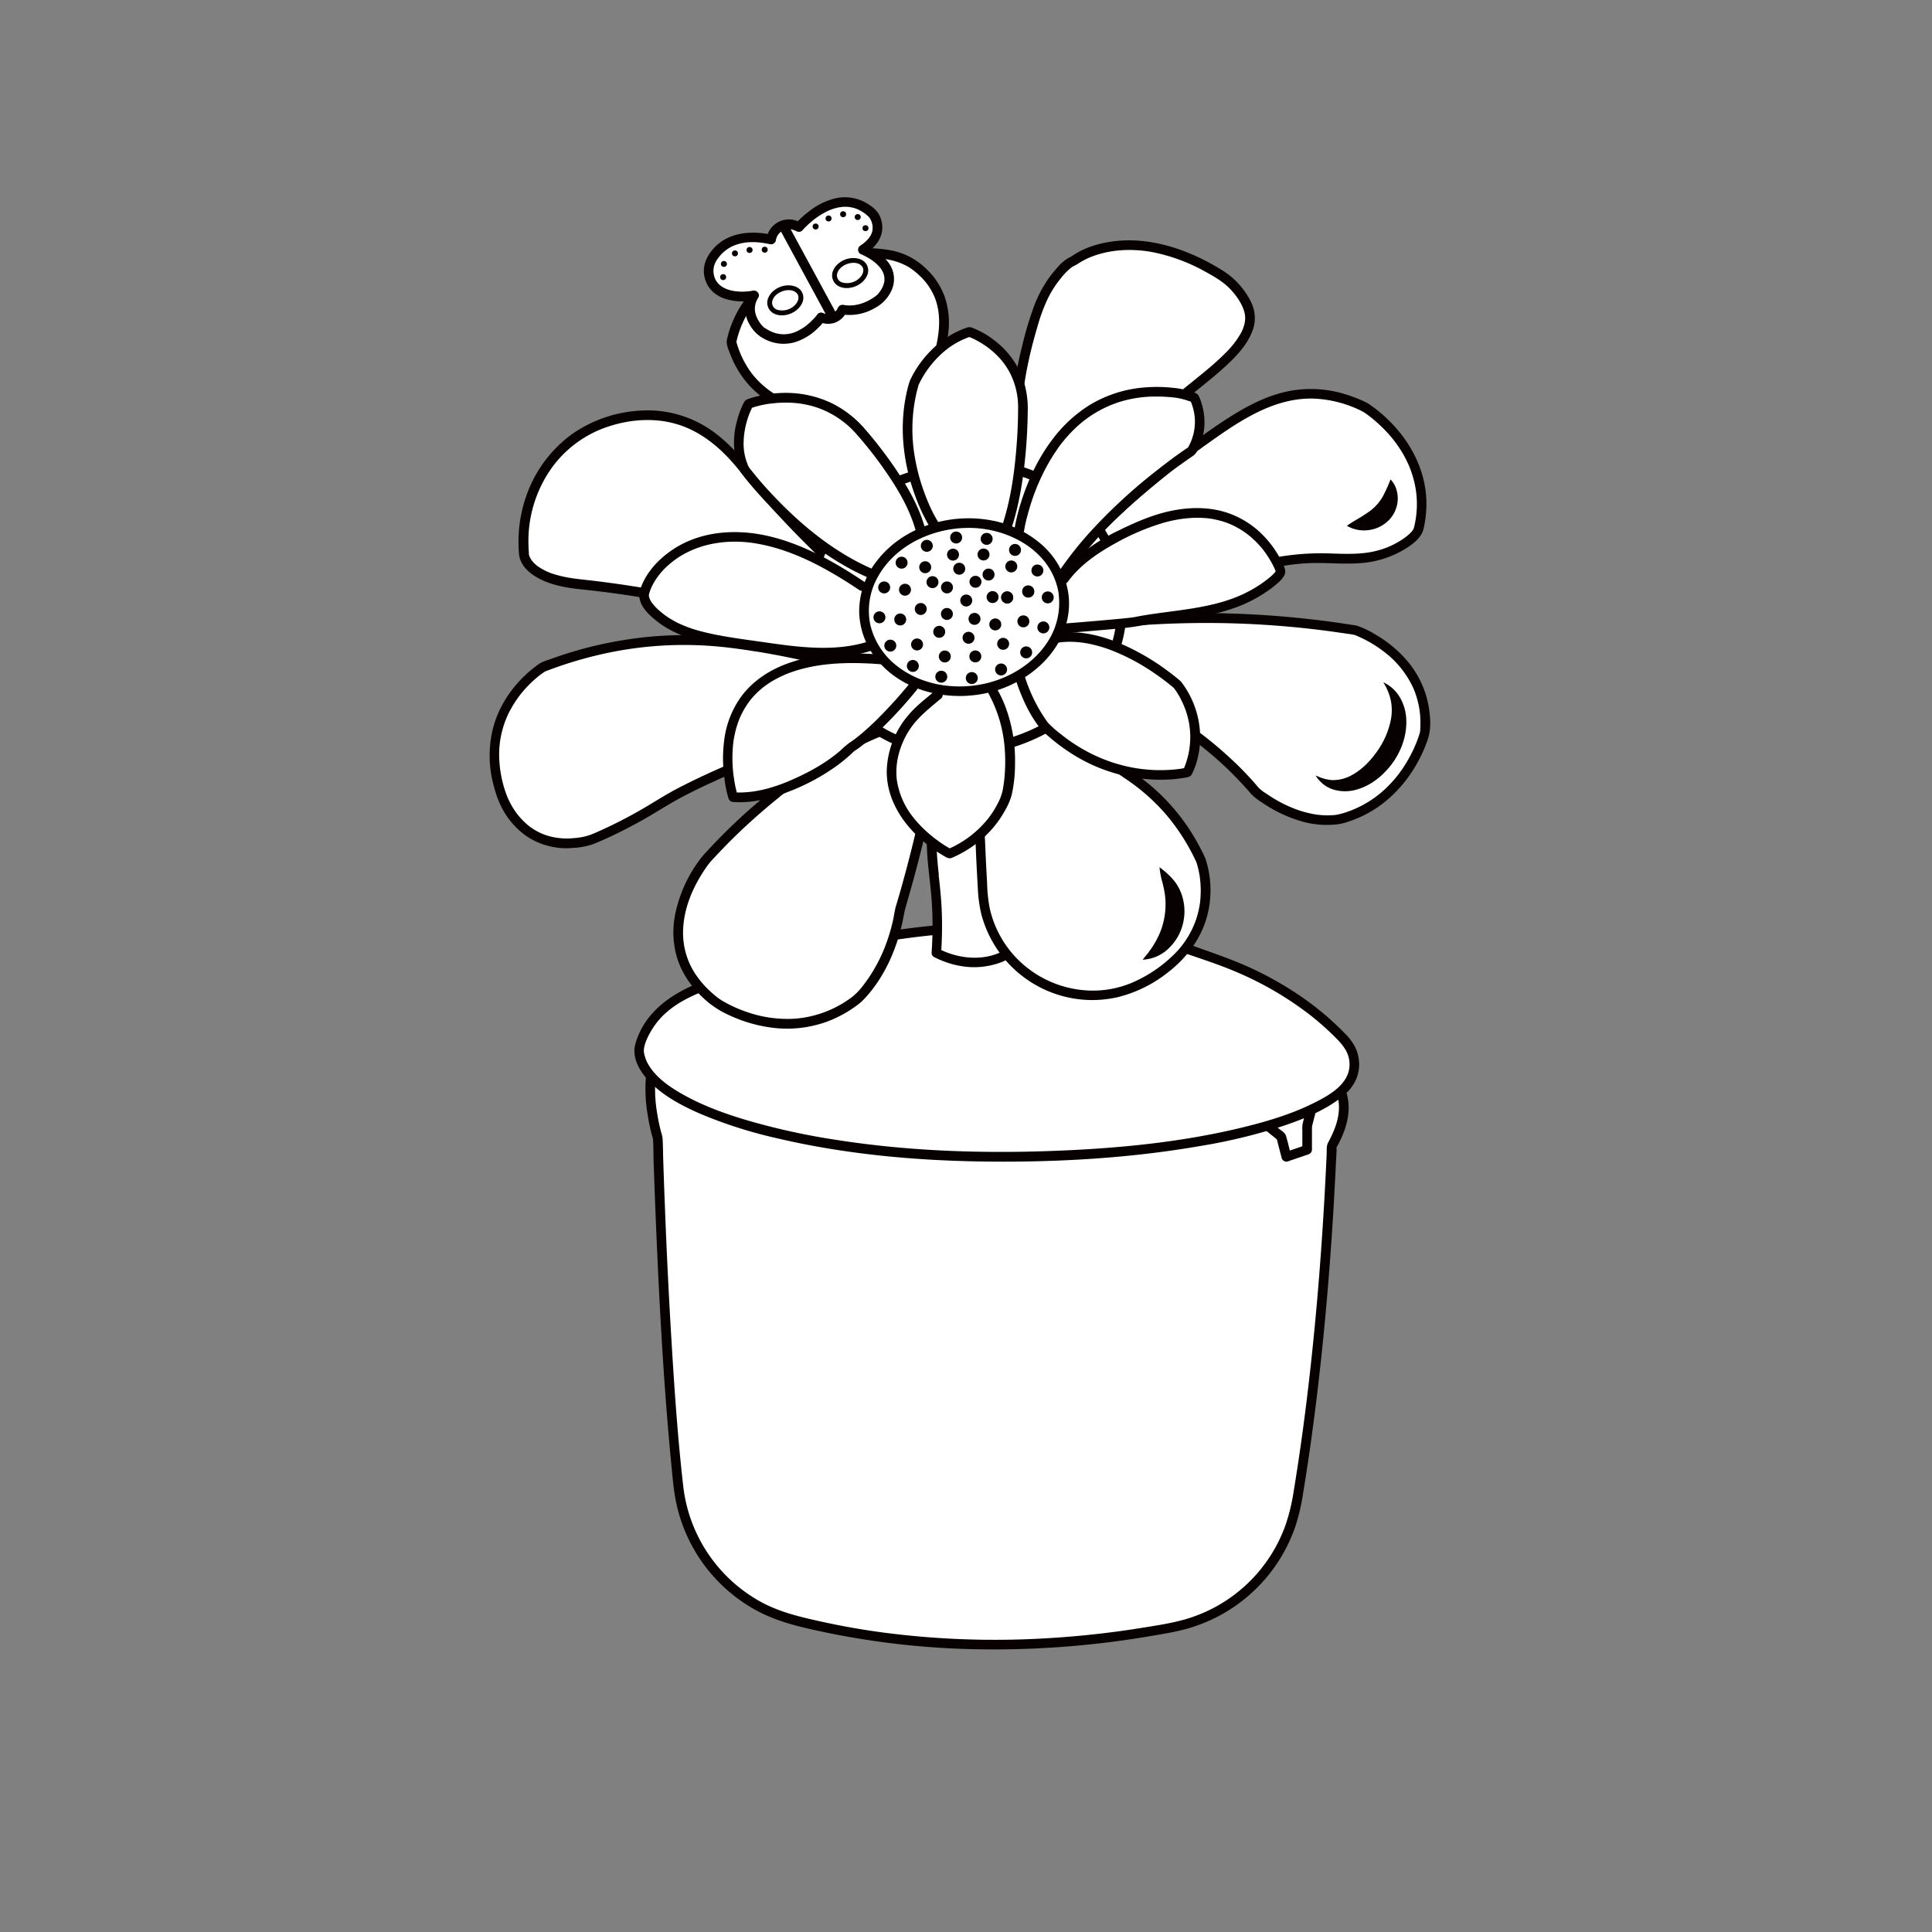 <svg xmlns="http://www.w3.org/2000/svg" viewBox="0 0 1000 1000">
  <rect x="0" y="0" width="1000" height="1000" fill="#808080" stroke="none"/>
  <g id="Layer_2" data-name="Layer 2">
    <g id="Layer_1-2" data-name="Layer 1">
      <path class="" fill="#fff" d="M464.69,248.85c2.64-1.17,5.36-2.21,8.13-3.12"/>
      <path class="" fill="#070101"
            d="M466,251l1.28-.55-.6.25c2.25-1,4.54-1.8,6.85-2.57a2.5,2.5,0,1,0-1.33-4.82q-4.44,1.47-8.73,3.37a2.48,2.48,0,0,0-.89,3.42,2.53,2.53,0,0,0,1.49,1.15A2.93,2.93,0,0,0,466,251Z"/>
      <path class="" fill="#fff" d="M423,289.83a72.27,72.27,0,0,1,3.36-6.85"/>
      <path class="" fill="#070101"
            d="M425.17,291.1a72.37,72.37,0,0,1,3.36-6.85,2.5,2.5,0,1,0-4.32-2.53,73.57,73.57,0,0,0-3.36,6.85,2.75,2.75,0,0,0-.25,1.93,2.52,2.52,0,0,0,3.07,1.75,2.43,2.43,0,0,0,1.5-1.15Z"/>
      <path class="" fill="#fff" d="M422.77,342.6c-.8-1.89-.52-2.81-1.14-4.77"/>
      <path class="" fill="#070101"
            d="M425.18,341.94a10.18,10.18,0,0,1-.64-2.36,15.29,15.29,0,0,0-.5-2.42,2.63,2.63,0,0,0-1.15-1.49,2.55,2.55,0,0,0-1.93-.25,2.52,2.52,0,0,0-1.49,1.15,2.49,2.49,0,0,0-.25,1.92,15.29,15.29,0,0,1,.5,2.42,10.18,10.18,0,0,0,.64,2.36,1.94,1.94,0,0,0,.45.85,1.8,1.8,0,0,0,.7.64,2.56,2.56,0,0,0,1.93.26,2.6,2.6,0,0,0,1.49-1.15,2.39,2.39,0,0,0,.25-1.93Z"/>
      <path class="" fill="#fff" d="M465.8,382.54a59.86,59.86,0,0,1-11.7-5.65"/>
      <path class="" fill="#070101"
            d="M466.47,380.13c-1.07-.4-2.14-.82-3.2-1.26-.07,0-.45-.18-.12,0s-.16-.07-.18-.09l-.63-.27-1.38-.64c-1.92-.93-3.77-2-5.59-3.1a2.5,2.5,0,0,0-2.53,4.32,73.92,73.92,0,0,0,12.3,5.9,2.5,2.5,0,0,0,3.07-1.74,2.57,2.57,0,0,0-1.74-3.08Z"/>
      <path class="" fill="#fff" d="M580.25,323.21a69.61,69.61,0,0,1-3,11.74"/>
      <path class="" fill="#070101"
            d="M577.84,322.55a70.71,70.71,0,0,1-3,11.73,2.52,2.52,0,0,0,1.75,3.08,2.55,2.55,0,0,0,3.07-1.75,69.6,69.6,0,0,0,3-11.74,2.56,2.56,0,0,0-1.75-3.07,2.52,2.52,0,0,0-3.07,1.75Z"/>
      <path class="" fill="#fff" d="M569.14,274.6a68,68,0,0,1,4.07,6.68"/>
      <path class="" fill="#070101"
            d="M567,275.86a70,70,0,0,1,4.07,6.68,2.53,2.53,0,0,0,3.42.9,2.56,2.56,0,0,0,.9-3.42,68.79,68.79,0,0,0-4.07-6.68,2.69,2.69,0,0,0-1.5-1.15,2.52,2.52,0,0,0-1.92.25,2.48,2.48,0,0,0-1.15,1.49,2.46,2.46,0,0,0,.25,1.93Z"/>
      <path class="" fill="#fff" d="M527.63,245c3,.93,5,1,7.9,2.27"/>
      <path class="" fill="#070101"
            d="M527,247.41c2.58.78,5.26,1.16,7.75,2.21l-.59-.25.13.06a2.81,2.81,0,0,0,1.93.25,2.52,2.52,0,0,0,1.75-3.08,2.44,2.44,0,0,0-1.15-1.49,27.79,27.79,0,0,0-4.43-1.49c-1.36-.33-2.72-.63-4.06-1a2.53,2.53,0,0,0-3.08,1.74,2.57,2.57,0,0,0,1.75,3.08Z"/>
      <path class="cls-3 fillable" fill="#fff"
            d="M336.74,558.47a85.64,85.64,0,0,0,.34,13.26A93,93,0,0,0,340.45,589s2.94,111.16,10.74,180.69a80.31,80.31,0,0,0,59.5,68.79c42.5,11,110.51,20.38,196.49,3.71a80.54,80.54,0,0,0,64.14-65.57c6.63-39.11,14.49-100.2,18-183.59,2.92-5,8.21-15.47,5.38-26.22C676.17,496.16,339.14,535.09,336.74,558.47Z"/>
      <path class="" fill="#070101"
            d="M334.24,558.47a79.52,79.52,0,0,0,1.11,19.24,94.43,94.43,0,0,0,2.2,10.28c0,.12.51,1.72.4,1v.05c0,.11,0,.22,0,.33.35,3.84.23,7.79.35,11.64q1,29.34,2.39,58.66c1.28,26.18,2.81,52.35,5,78.47q.78,9.54,1.71,19.09c.6,6.06,1.07,12.18,2.13,18.17a82.93,82.93,0,0,0,44.3,59.37c10.13,5.06,21.19,7.54,32.19,9.89a421.16,421.16,0,0,0,73.46,8.84,480.32,480.32,0,0,0,95.87-6.64c7.67-1.3,15.44-2.51,22.84-5a83,83,0,0,0,52.47-52.3,106.33,106.33,0,0,0,3.86-16.9q2.47-15,4.51-30c3.6-26.34,6.38-52.78,8.53-79.27q2-24.52,3.29-49.12.36-6.72.68-13.46c.1-2.1.31-4.24.28-6.35,0-.61.07-1-.1-.46a5.27,5.27,0,0,1,.45-.8c.38-.67.74-1.34,1.08-2,3.24-6.39,5.46-13.67,4.65-20.9-1.14-10.32-8-18.14-16.38-23.68-9.74-6.42-21.22-10.19-32.46-13a298,298,0,0,0-44.93-7.21c-17.4-1.64-34.88-2.28-52.35-2.37-18.48-.08-37,.48-55.41,1.55q-26.93,1.55-53.72,4.53c-15.94,1.79-31.85,3.93-47.65,6.67a364.43,364.43,0,0,0-36.12,7.78,122.58,122.58,0,0,0-12.38,4.05,37.35,37.35,0,0,0-8.32,4.2c-2,1.44-3.63,3.15-3.91,5.68a2.52,2.52,0,0,0,2.5,2.5,2.55,2.55,0,0,0,2.5-2.5c-.06.5-.12.66,0,.18.17-.65-.26.33,0,.05a1.86,1.86,0,0,0,.27-.45c.23-.59-.39.34,0,0s.65-.65,1-1c.58-.54-.32.19.14-.12.25-.16.49-.35.74-.51a28.15,28.15,0,0,1,3.57-2c.33-.16.67-.32,1-.47l.59-.26c.6-.27,0,0,.14-.07.84-.34,1.68-.67,2.53-1,9.44-3.54,19.37-5.82,29.22-7.89,13.93-2.93,28-5.19,42.11-7.14,16.58-2.28,33.54-4.09,50.33-5.48q27-2.25,54.14-3c17.91-.49,35.84-.47,53.75.33a427.81,427.81,0,0,1,47.9,4.51c13,2.07,26.08,4.87,38.37,9.7,1.59.62,2.15.86,3.5,1.45s2.44,1.12,3.64,1.72a68.06,68.06,0,0,1,6.54,3.73c1,.65,1.94,1.32,2.88,2,.57.43-.18-.15.28.21l.63.5c.45.37.89.75,1.33,1.13a36.78,36.78,0,0,1,4.34,4.57c.17.21-.26-.37.14.19.13.19.28.38.41.58.3.42.59.86.87,1.3a26.36,26.36,0,0,1,1.4,2.56c.09.18.17.36.25.55.3.64-.15-.42.11.24.18.47.36.94.52,1.42a22.49,22.49,0,0,1,1.15,7.05c0,6.6-2.54,12.54-5.58,18.24-1,1.79-.7,4-.79,6q-.15,3.33-.31,6.66-.32,6.51-.67,13c-1.65,30-4,60-7.28,89.89-2.38,21.74-5.25,43.43-8.81,65a102.69,102.69,0,0,1-4,16.86A78.11,78.11,0,0,1,614,838c-7.61,2.23-15.57,3.38-23.38,4.64A483.88,483.88,0,0,1,541.05,848a445.11,445.11,0,0,1-82.89-2.87q-16.41-2.14-32.6-5.69c-10.81-2.36-21.62-4.85-31.44-10.14a78.54,78.54,0,0,1-40.43-59.63c-2.89-25.11-4.6-50.37-6.12-75.6q-2.13-35.26-3.45-70.58-.47-11.85-.85-23.69c-.11-3.53-.09-7.09-.32-10.61a15.75,15.75,0,0,0-.7-3,94.72,94.72,0,0,1-2.08-9.82,74.21,74.21,0,0,1-.93-17.92C339.53,555.27,334.53,555.29,334.24,558.47Z"/>
      <polyline class="cls-3 fillable" fill="#fff"
                points="656.13 582.68 663.13 588.34 665.83 598.76 676.58 595.07 676.58 582.68 678.73 574.34"/>
      <path class="" fill="#070101"
            d="M654.36,584.45l7,5.66-.65-1.1,2.69,10.41a2.53,2.53,0,0,0,3.08,1.75l10.76-3.69a2.58,2.58,0,0,0,1.83-2.41V583.84a3.63,3.63,0,0,0,0-1.14c.08.17-.21.95,0,.4.09-.27.14-.56.21-.84l.68-2.61,1.19-4.65c.81-3.11-4-4.44-4.82-1.32-.71,2.76-1.56,5.51-2.14,8.31a16,16,0,0,0-.1,3.25v9.83l1.84-2.41-10.76,3.69,3.08,1.74c-.89-3.41-1.62-6.9-2.66-10.27-.48-1.57-2.32-2.57-3.53-3.55l-4.15-3.35a2.57,2.57,0,0,0-3.54,0,2.52,2.52,0,0,0,0,3.53Z"/>
      <path class="cls-3 fillable" fill="#fff"
            d="M362.63,511c-10.54,4.18-22.28,10.65-28.55,22.77a38.92,38.92,0,0,0-3.34,9.16c0,30.81,86.27,55.8,186.51,55.8,81.45,0,153.67-13.2,177.89-34.67a17.86,17.86,0,0,0,1.13-25.34c-11.2-12.31-34.25-32-73.14-44.54-1.57-.57-4.76-1.72-8.79-3.07C614.34,491.14,505,454.68,362.63,511Z"/>
      <path class="" fill="#070101"
            d="M362,508.62c-14.88,5.93-28.52,15.51-33.12,31.66-2.15,7.53,2.8,15.2,8,20.29,7.21,7.12,16.55,12,25.76,16A235.64,235.64,0,0,0,402,589.12c35.15,8.29,71.56,11.63,107.62,12.09,37.42.47,75.2-1.69,112.11-8.12a286,286,0,0,0,42.42-10.31c10.22-3.44,20.64-7.63,29.33-14.15,5.39-4,9.29-9,9.94-15.94a20.67,20.67,0,0,0-2-10.7,27.59,27.59,0,0,0-5.38-7.14,149,149,0,0,0-27.17-22.07,178,178,0,0,0-20.75-11.43c-8.12-3.8-16.48-6.75-24.92-9.76-4-1.44-8-2.89-12.16-4a279.81,279.81,0,0,0-40.92-7.74,394.38,394.38,0,0,0-76.66-1.66A441.85,441.85,0,0,0,390,498.54q-14.19,4.59-28,10.08c-3,1.17-1.67,6,1.33,4.82A448.14,448.14,0,0,1,469,485.67,408.59,408.59,0,0,1,551.69,483a319.66,319.66,0,0,1,50.2,7.35c3.56.83,7.11,1.74,10.61,2.8,1.25.38,2.49.81,3.73,1.24,7.83,2.68,15.69,5.29,23.31,8.53a172.79,172.79,0,0,1,37.88,21.92,140.46,140.46,0,0,1,12.17,10.57c3.93,3.84,8,7.74,8.79,13.48,1.56,11.72-10.3,18.08-19.2,22.44-11,5.38-22.8,8.94-34.62,11.87-33.11,8.22-67.51,11.39-101.54,12.58-37.13,1.3-74.47-.1-111.2-5.94a352.65,352.65,0,0,1-45-9.94c-11.44-3.4-22.83-7.5-33.27-13.36-6.93-3.9-14.19-8.91-18-15.64a14,14,0,0,1-1.7-4,8.94,8.94,0,0,1-.58-3.7c.41-3.67,2.52-7.63,4.42-10.71a38.4,38.4,0,0,1,7.5-8.68c5.28-4.6,11.67-7.85,18.14-10.43C366.25,512.27,365,507.43,362,508.62Z"/>
      <path class="cls-3 fillable" fill="#fff"
            d="M527.85,197.82s1.33-11.35,7-30.39c3.49-11.68,7-18.67,12.86-25.64,2.73-3.25,5.69-6.11,8.19-6.94,0,0,28.85-22.56,76.93,8.13a36.15,36.15,0,0,1,13.37,16.9c5.38,15.26-17.11,31-32.12,43.38-62.41,51.59-76.25,88.16-88.21,82.17C518,281.5,521.31,253.61,527.85,197.82Z"/>
      <path class="" fill="#070101"
            d="M530.35,197.82l0-.21c.06-.46-.1.7,0,.35,0-.17,0-.33.07-.5.13-.88.27-1.75.42-2.62.58-3.38,1.27-6.73,2-10.07,1.19-5.21,2.57-10.37,4.08-15.49a93.25,93.25,0,0,1,5.26-14.4,53.62,53.62,0,0,1,6.87-10.79,31.66,31.66,0,0,1,5.65-5.74c1-.72,2.06-1,3-1.73-.5.4-.66.48-.42.32a46.05,46.05,0,0,1,5.51-3.14l1.24-.55c-.54.24-.1,0,.18-.07l.82-.32c1-.4,2.07-.76,3.12-1.09A54.09,54.09,0,0,1,576,130l.71-.11.95-.12c.85-.09,1.7-.17,2.56-.23,1.7-.12,3.41-.17,5.12-.15a65.07,65.07,0,0,1,11,1.08,93.2,93.2,0,0,1,27.8,10.3c5,2.73,9.77,5.55,13.54,9.84,3,3.43,6,7.86,6.73,12.47a13.4,13.4,0,0,1-.26,4.51,18.9,18.9,0,0,1-2,5.09,46.87,46.87,0,0,1-8.06,10.23C627.05,190,618.92,196,611.2,202.45a473.54,473.54,0,0,0-45.93,43.65c-8.72,9.49-16.8,19.55-25.54,29-1.39,1.5-2.8,3-4.3,4.37-.61.57-1.23,1.12-1.87,1.64l-.48.38c.37-.3.32-.24,0,0s-.6.43-.91.63a17.6,17.6,0,0,1-1.69,1c-.7.35.49-.15-.23.1-.27.09-.54.18-.82.25s-1,.16-.46.11-.32,0-.52,0l-.31,0c-.67,0,.27-.06.21,0s-.67-.14-.75-.16c-.43-.13-.74-.42-.15,0-.21-.15-.5-.27-.73-.4-.42-.22,0-.24.15.14,0-.08-.24-.2-.3-.27a5.67,5.67,0,0,0-.58-.62c.48.34.31.44.11.11-.08-.12-.16-.24-.23-.36-.17-.28-.31-.58-.46-.87-.31-.62.08.26,0,0s-.12-.31-.18-.47c-.14-.39-.26-.79-.37-1.2a23.86,23.86,0,0,1-.54-2.54c0-.25-.07-.49-.11-.74.09.54,0,.21,0-.12-.07-.58-.12-1.16-.17-1.74-.21-2.54-.25-5.09-.22-7.63.08-7.21.66-14.41,1.32-21.59.91-9.88,2-19.73,3.16-29.59q1-8.85,2.06-17.71a2.51,2.51,0,0,0-2.5-2.5,2.56,2.56,0,0,0-2.5,2.5c-2.12,18.1-4.42,36.21-5.82,54.38-.44,5.75-.8,11.53-.72,17.31a44,44,0,0,0,1.33,11.66c.74,2.54,2.09,5.22,4.57,6.46a8.65,8.65,0,0,0,7,.35,22.64,22.64,0,0,0,7.17-4.86,111.69,111.69,0,0,0,8-8.53c8.14-9.28,16.07-18.73,24.49-27.76a473.57,473.57,0,0,1,41.06-39c6.94-5.84,14.2-11.3,20.92-17.39,5.93-5.37,12-11.48,14.87-19.1a18.46,18.46,0,0,0,.9-10.37c-.93-4.4-3.55-8.52-6.27-12A39.71,39.71,0,0,0,632,139.52a118.79,118.79,0,0,0-13.74-7.3c-13.53-6-28.36-9.32-43.16-7.14-6.83,1-13.91,3.19-19.69,7.07-.44.29-.86.6-1.28.93l1.11-.64a19.69,19.69,0,0,0-7.45,5.49,62.61,62.61,0,0,0-5.34,6.6,63.58,63.58,0,0,0-7.32,14.19,175.13,175.13,0,0,0-5.71,18.91c-1.17,4.59-2.23,9.22-3.1,13.88-.38,2.09-.75,4.19-1,6.31a2.52,2.52,0,0,0,2.5,2.5A2.55,2.55,0,0,0,530.35,197.82Z"/>
      <path class="cls-3 fillable" fill="#fff"
            d="M620.09,230.09c19.09-13.54,36.09-25.6,56.65-26.27,6.22-.2,16.82.52,29.93,7.07,0,0,36.92,22.45,27.67,62.64-1.18,5.11-11.22,10.48-15.38,12.09-19.13,7.41-30.88.14-58,5.26-8.85,1.67-13.54,3.73-20,5.85-27.11,8.93-84.2,20.87-90.65,7.89-7-14.12,46.49-56.49,60.44-67.53C612.65,235.59,615.84,233.11,620.09,230.09Z"/>
      <path class="" fill="#070101"
            d="M621.35,232.25c17.31-12.28,36.14-26.47,58.43-25.94a60.91,60.91,0,0,1,25.67,6.77,21.93,21.93,0,0,1,1.91,1.28c.63.45,1.24.91,1.86,1.38-.68-.52,0,0,.14.11l.51.41c.43.35.86.69,1.28,1.05,9.68,8.16,17.25,18.46,20.51,30.71a49.48,49.48,0,0,1,.21,25.06,5.88,5.88,0,0,1-1,1.85,20.28,20.28,0,0,1-1.86,1.88,32.39,32.39,0,0,1-5.15,3.61,40.33,40.33,0,0,1-10.63,4.48c-7.78,2.14-15.74,1.84-23.86,1.6A130.77,130.77,0,0,0,658,288.94c-8.61,1.84-16.78,5.25-25.22,7.71-7.88,2.3-15.85,4.28-23.88,6-8.34,1.78-16.82,3.31-25.19,4.26-7.07.8-14.33,1.36-21.43.6-.16,0-1.23-.15-.62-.07l-.94-.14c-.68-.11-1.37-.24-2-.4s-1.07-.27-1.6-.43l-.82-.27c-.18-.07-1.19-.5-.48-.18-.42-.19-.83-.39-1.23-.62-.21-.12-.41-.25-.61-.38s-.15-.12-.23-.16c-.4-.23.42.41,0,0s-.58-.6-.88-.88.28.42.12.16c-.05-.09-.12-.17-.17-.26s-.2-.36-.31-.54c-.32-.5.12.54,0,0,0-.18-.12-.37-.16-.55s-.07-.4-.12-.59c.15.56,0,.35,0-.06s0-.86,0-1.29c0-.64-.12.47,0-.08.06-.25.1-.51.16-.76a13.73,13.73,0,0,1,.4-1.39c.07-.22.15-.45.24-.67l.18-.46c.18-.47-.22.47,0,0a36.08,36.08,0,0,1,1.69-3.27c3.2-5.46,7-9.73,11.39-14.46,5.18-5.56,10.71-10.79,16.35-15.88,9.36-8.45,19.11-16.45,29-24.28,3.17-2.51,6.38-4.94,9.68-7.29a2.56,2.56,0,0,0,.9-3.42,2.52,2.52,0,0,0-3.42-.9c-11.12,7.91-21.71,16.73-32.05,25.63-11.44,9.85-23,20.14-32.15,32.19-3.07,4-6.4,8.75-7.22,13.87a9.88,9.88,0,0,0,.88,6.48,10.41,10.41,0,0,0,5,4.24c5.61,2.52,12.22,2.62,18.26,2.47a180,180,0,0,0,25.05-2.72A302.74,302.74,0,0,0,646,297.65a108.68,108.68,0,0,1,32.12-6.19c8.69-.3,17.42.71,26.09,0a51,51,0,0,0,24.39-8.15c3.61-2.42,7.34-5.43,8.3-9.87A58.83,58.83,0,0,0,738.29,259c-.52-15.29-7.67-29.34-18.22-40.18A74.31,74.31,0,0,0,709.8,210c-.6-.43-1.21-.88-1.85-1.25a54,54,0,0,0-7.09-3.13,67.51,67.51,0,0,0-8.22-2.58A59.7,59.7,0,0,0,665,202.9c-11.2,2.63-21.44,8.32-31,14.57-5.13,3.36-10.13,6.91-15.13,10.46a2.57,2.57,0,0,0-.9,3.42A2.53,2.53,0,0,0,621.35,232.25Z"/>
      <path class="cls-3 fillable" fill="#fff"
            d="M619.26,381.13a210.85,210.85,0,0,1,20.37,17.55c4.59,4.59,8.13,8.6,10.44,11.35,24.9,19.25,44,13.76,44,13.76,34.57-9.25,43.37-44.6,43.37-44.6,3.41-39.49-35.77-52.94-35.77-52.94a481,481,0,0,0-101.83-5.87c-37.15,1.81-78.44,8.16-78.66,16C520.86,347,594.57,362.79,619.26,381.13Z"/>
      <path class="" fill="#070101"
            d="M618,383.29a182.41,182.41,0,0,1,22.87,20.24q3.23,3.38,6.28,6.91c2.16,2.51,5.07,4.34,7.85,6.12a70.09,70.09,0,0,0,16.72,7.95A47.09,47.09,0,0,0,693,426.56a34.88,34.88,0,0,0,6.17-1.72,59.21,59.21,0,0,0,14.14-7.18c12.08-8.41,21-21.12,25.72-35,1.9-5.59,1.34-11.81.34-17.54A49.48,49.48,0,0,0,728,341.65a62.65,62.65,0,0,0-15.72-13,47.64,47.64,0,0,0-9.8-4.74,20.11,20.11,0,0,0-3-.52c-2.4-.38-4.79-.75-7.19-1.09q-8-1.16-16-2-18.79-2.08-37.7-2.69a459.76,459.76,0,0,0-84.61,4.8c-9.58,1.47-19.66,3-28.59,7-2.51,1.11-5.44,2.71-6.44,5.45-.76,2.1.08,4.13,1.48,5.73a20.15,20.15,0,0,0,5.32,4,82.88,82.88,0,0,0,8.34,4c7.81,3.31,15.82,6.13,23.82,9,9.13,3.23,18.29,6.41,27.34,9.86a205,205,0,0,1,23.89,10.49,71,71,0,0,1,8.84,5.47,2.52,2.52,0,0,0,3.42-.9,2.56,2.56,0,0,0-.89-3.42c-6.15-4.54-13.21-7.85-20.19-10.88-8.58-3.73-17.36-7-26.16-10.16-8.56-3.07-17.15-6-25.68-9.13-3.65-1.34-7.29-2.71-10.89-4.2l-.87-.36-1-.43-2.32-1c-1.32-.61-2.63-1.24-3.92-1.93-1.07-.57-2.13-1.17-3.15-1.85l-.68-.47c-.15-.11-.77-.63-.11-.07-.36-.31-.73-.59-1.06-.92-.15-.14-.29-.3-.43-.45-.34-.35-.1-.41,0,.06a2.45,2.45,0,0,0-.3-.44c-.32-.48.07-.36,0,.09,0-.26-.22-1.22-.11-.18,0-.22,0-.93,0,.08,0-.47.4-.53,0-.05a2.3,2.3,0,0,0,.33-.54c-.31.66-.17.19.07,0l.58-.53c.39-.35-.49.33,0,0l.38-.26a16.16,16.16,0,0,1,1.71-1c.32-.17.64-.32,1-.47l.56-.25c.43-.19-.29.11.3-.12a85.05,85.05,0,0,1,12.31-3.6,291.09,291.09,0,0,1,35.62-5.29q21.1-2,42.33-2.26A478.9,478.9,0,0,1,691,327.11q3.45.5,6.9,1a23.88,23.88,0,0,1,3.26.56,11,11,0,0,1,1.08.42l.39.16c.49.19-.68-.3,0,0l1.08.48a63.59,63.59,0,0,1,6,3.11c1.22.72,2.42,1.48,3.59,2.28.61.41,1.22.84,1.81,1.27l.83.62c.06,0,.62.47.17.12l.67.53a49.33,49.33,0,0,1,13.89,16.74,36.52,36.52,0,0,1,2.27,5.5,45.87,45.87,0,0,1,1.64,6.53,46.81,46.81,0,0,1,.63,6.9q0,1.86-.06,3.72l-.06,1.05c0,.11-.17,1.23,0,.39,0,0,0,0,0,.06a27.59,27.59,0,0,1-.92,3c-.33,1-.69,1.93-1.07,2.89l-.36.87a3,3,0,0,1-.14.33c-.29.66-.58,1.31-.88,2a75,75,0,0,1-4.75,8.66,60.42,60.42,0,0,1-7.12,9.18,55.39,55.39,0,0,1-23.29,15,37.69,37.69,0,0,1-5.17,1.32c-.22,0,.69-.08,0,0l-.81.08c-.63.06-1.27.1-1.9.12a39.76,39.76,0,0,1-4.63-.1,37.47,37.47,0,0,1-5.41-.77,54.61,54.61,0,0,1-6.87-1.9,67.8,67.8,0,0,1-16-8.24,24.49,24.49,0,0,1-4-2.94c-.89-.93-1.68-2-2.54-2.92q-3.24-3.67-6.68-7.16c-2.27-2.3-4.63-4.51-7-6.68-4.77-4.33-9.72-8.46-14.88-12.31a2.51,2.51,0,0,0-3.42.9A2.56,2.56,0,0,0,618,383.29Z"/>
      <path class="cls-3 fillable" fill="#fff"
            d="M399.27,205.82A46.88,46.88,0,0,1,388.11,196a49.56,49.56,0,0,1-9.52-19,53.68,53.68,0,0,1,6.06-15.9c18.28-31.41,63.2-32.1,77.18-28.85a33.9,33.9,0,0,1,23.09,18.12c6.39,12.37,2.74,26.53,1.89,30.31-9.39,41.52,29.5,107.46,17.28,114.73C489.76,303.94,423,221.27,399.27,205.82Z"/>
      <path class="" fill="#070101"
            d="M400.53,203.66a44.58,44.58,0,0,1-11.72-10.79A48.56,48.56,0,0,1,381,176.35v1.33a50.61,50.61,0,0,1,12.52-24.27,58.52,58.52,0,0,1,19.77-13.36,80.94,80.94,0,0,1,11.25-3.71q2.76-.71,5.55-1.23c.91-.17,1.82-.33,2.73-.47.45-.08.9-.15,1.36-.21l1.07-.15a95.16,95.16,0,0,1,19.16-.57c.6,0,1.2.1,1.8.16l.89.1.44.05c.67.08-.41-.06.1,0,1,.15,2,.31,3,.52a32.42,32.42,0,0,1,9.42,3.54,22.87,22.87,0,0,1,1.92,1.28c.29.2.57.41.84.62.06,0,.36.28.05,0l.59.48c.74.6,1.45,1.22,2.14,1.87a32.2,32.2,0,0,1,8.47,12.27c3,8.23,2.25,16.88.37,25.13a76.9,76.9,0,0,0-1.24,23.74c1.51,17.33,6.53,34.16,11.71,50.68,2.22,7.08,4.55,14.14,6.52,21.29.76,2.81,1.48,5.63,2,8.49.1.58.2,1.15.29,1.73a2.71,2.71,0,0,1,0,.37c0,.33.07.66.1,1a21.2,21.2,0,0,1,.09,3c0,.22,0,.44,0,.66l0,.25c0,.48.15-.63,0-.17s-.14.75-.24,1.12c-.05.18-.12.34-.17.51-.16.56.32-.49,0,0a3.5,3.5,0,0,0-.24.42c0,.06-.07.11-.1.16-.22.46.36-.29.11-.13a1.65,1.65,0,0,0-.29.3c-.32.35-.19.06.12-.07a2.12,2.12,0,0,0-.37.24c-.34.22-.58.07.1,0a3.58,3.58,0,0,0-.77.23c-.47.15.05-.08.21,0a2,2,0,0,0-.48,0c-.31,0-.62,0-.92,0-.58,0,.66.14.07,0-.18-.05-.37-.07-.56-.11a18.52,18.52,0,0,1-2.26-.72c-.47-.17-.22-.09,0,0l-.55-.25-1.38-.69c-.92-.48-1.81-1-2.69-1.56-2.13-1.33-4.17-2.8-6.16-4.33l-.46-.36-.74-.58-1.74-1.41q-1.74-1.44-3.45-2.91c-5.21-4.5-10.23-9.24-15.17-14.05-11.06-10.76-21.73-21.91-32.55-32.91-8.81-9-17.61-18.19-27.42-26.07-1.7-1.36-3.44-2.7-5.26-3.89-2.71-1.76-5.21,2.57-2.53,4.32.89.58,1.76,1.2,2.61,1.83l.76.58.28.22,1.56,1.25c2.27,1.88,4.48,3.84,6.65,5.83,5.3,4.88,10.42,10,15.5,15.08,11.73,11.82,23.2,23.9,35.09,35.56,5.4,5.3,10.88,10.52,16.6,15.48a107.06,107.06,0,0,0,14.39,11c3.17,1.93,7.13,4.11,11,3.69,4.58-.49,6.44-4.53,6.56-8.72.17-5.78-1.62-11.73-3.18-17.24-2.26-8-4.89-15.85-7.34-23.77-5.46-17.67-10.86-36.07-10.63-54.66a59.9,59.9,0,0,1,1.27-12.2A84.52,84.52,0,0,0,491,170.83,41.9,41.9,0,0,0,489,153.71a37.19,37.19,0,0,0-9.44-14.44,35.69,35.69,0,0,0-17.76-9.57,73.22,73.22,0,0,0-17.74-1.16c-17,.67-34.6,5.29-48.19,16A54.57,54.57,0,0,0,379,167a51.15,51.15,0,0,0-2.75,8.87c-.48,2.37.85,5.19,1.7,7.4a50.89,50.89,0,0,0,9.9,16.25A51.52,51.52,0,0,0,398,208C400.71,209.74,403.22,205.41,400.53,203.66Z"/>
      <path class="cls-3 fillable" fill="#fff"
            d="M385.91,243.53c-5.94-7.28-18.47-23.17-39-27.45-18.89-3.93-42.45,2.18-57.07,17.19a67.38,67.38,0,0,0-18.66,53.18s-.74,14.08,34,16.49c7.13.82,17,2.11,28.72,4.09C440.2,325,495.71,366.28,502,357.17,508.45,347.77,442.9,313.5,385.91,243.53Z"/>
      <path class="" fill="#070101"
            d="M387.67,241.76c-5.94-7.3-12.28-14.17-20.14-19.48a57.82,57.82,0,0,0-35.3-9.79,68.51,68.51,0,0,0-35.53,11.76,66.44,66.44,0,0,0-23.92,31.39,71.79,71.79,0,0,0-4.12,31.22c.33,3.77,2.65,7.07,5.52,9.41,7.43,6.08,17.74,7.87,27,8.83q20.85,2.14,41.45,6,21.17,4,42,9.57,17.94,4.85,35.53,10.9,14.75,5.07,29.23,10.9,6.08,2.43,12.13,5l5.46,2.3.24.1.62.26,1.33.56,2.47,1c5.53,2.33,11.05,4.73,16.7,6.76,3.31,1.19,7,2.57,10.57,2.49,3.12-.06,6.16-2,6-5.44-.15-4-3.83-7.44-6.47-10-4.92-4.81-10.34-9.12-15.67-13.45-7.65-6.21-15.34-12.37-22.9-18.68-9.43-7.85-18.68-15.91-27.65-24.28-10.42-9.71-20.47-19.83-30-30.4q-7.47-8.27-14.53-16.92a2.5,2.5,0,0,0-3.53,0,2.55,2.55,0,0,0,0,3.54,498.62,498.62,0,0,0,58,59.45c14.62,12.82,30,24.69,44.88,37.21,2.35,2,4.69,4,6.93,6.13.88.83,1.75,1.68,2.58,2.56.36.39.72.78,1.07,1.18l.48.56c.09.11.62.77.31.38s.13.17.2.27l.35.51a11.06,11.06,0,0,1,.63,1l.23.46c.25.45-.21-.7,0-.09a4.4,4.4,0,0,0,.22.81c.08.13-.08-.81,0-.21a2.17,2.17,0,0,0,0,.36c.09.42.15-.79,0-.26s-.05-.21.11-.16l-.17.31c-.28.44.24-.24.18-.22a1.45,1.45,0,0,0-.16.18c-.43.43.16-.24.22-.15s-.49.27-.51.3.74-.22.25-.12l-.37.11a2.05,2.05,0,0,0-.34.07c-.21.09.82-.05.3-.05-.29,0-.58,0-.87,0s-.6,0-.9,0c-.69-.05,0,.1.1,0s-.52-.08-.6-.09c-.76-.13-1.52-.31-2.28-.51a106.16,106.16,0,0,1-13.1-4.74l-4.13-1.72-2.21-.92-.57-.24-.16-.07-1.36-.58-10.77-4.53c-8.39-3.5-16.83-6.9-25.34-10.09a557.85,557.85,0,0,0-68.79-21q-21.66-5.08-43.68-8.4-9.33-1.41-18.72-2.52c-6-.7-11.84-1.14-17.65-2.8a30.64,30.64,0,0,1-10-4.48c-.13-.09-.85-.62-.58-.41s-.39-.33-.5-.42a17,17,0,0,1-1.37-1.31l-.53-.6c-.52-.59.19.32-.14-.17s-.54-.77-.78-1.19-.31-.62-.48-.93c-.25-.48.23.68,0,0l-.18-.5c-.08-.25-.14-.5-.2-.76-.12-.54.07-.68,0,0a3.89,3.89,0,0,0,0-.59,83.89,83.89,0,0,1-.22-8.54A65.25,65.25,0,0,1,285.7,242a58.57,58.57,0,0,1,29.2-21.23c11.12-3.68,23.45-4.62,34.8-1.41,10.64,3,19.72,9.61,27.24,17.57,2.53,2.68,4.87,5.52,7.2,8.38a2.52,2.52,0,0,0,3.53,0A2.55,2.55,0,0,0,387.67,241.76Z"/>
      <path class="cls-3 fillable" fill="#fff"
            d="M391.83,334.73c-19.94-3.25-31.25-3.49-36.35-3.51a203,203,0,0,0-74.35,14s-37,22.37-21.45,66.51c0,0,10,32.3,45.86,23.06a228.35,228.35,0,0,0,34.79-17.89c3.79-2.36,7.66-4.56,11.6-6.66,7.95-4.12,16.41-8.14,25.37-11.95,34.46-14.68,60.1-24.68,93.16-26.16,22.18-1,32.45,2.74,33.1.27C505.08,366.62,449.59,344.14,391.83,334.73Z"/>
      <path class="" fill="#070101"
            d="M392.5,332.32A255.09,255.09,0,0,0,360,328.8a195.82,195.82,0,0,0-34.64,2.1A205.21,205.21,0,0,0,291,339.05q-3.31,1.09-6.59,2.3a31.83,31.83,0,0,0-4.56,1.76,20.58,20.58,0,0,0-2.38,1.65c-10.62,7.94-18.91,19.27-22.29,32.16a58.93,58.93,0,0,0,.6,30.6A51.3,51.3,0,0,0,260.21,419a41,41,0,0,0,12.25,13.76,37.2,37.2,0,0,0,24.37,6.1,36.12,36.12,0,0,0,10.55-2.07c3.38-1.38,6.71-2.88,10-4.44q8.34-4,16.38-8.56c6.51-3.72,12.78-7.84,19.42-11.33,13.11-6.9,26.78-12.69,40.49-18.28A326.89,326.89,0,0,1,432,380.69a178.88,178.88,0,0,1,38.47-6.05,168.38,168.38,0,0,1,18.93.22c3.66.25,7.33.77,11,.9,2.18.07,5-.22,5.6-2.78.5-2.09-1-3.88-2.51-5.12-5.11-4.22-11.68-6.87-17.71-9.42-23.11-9.8-47.55-16.79-72.06-22.09q-10.54-2.28-21.21-4a2.58,2.58,0,0,0-3.08,1.74,2.52,2.52,0,0,0,1.75,3.08,441.81,441.81,0,0,1,77.58,20,197,197,0,0,1,24.66,10.3c1.33.69,2.64,1.4,3.91,2.17q.76.47,1.5,1l.59.41.33.24c.55.38-.29-.27,0,0s.64.52.93.81c.12.11.22.24.34.35.54.52-.22-.33,0,0a3,3,0,0,0,.19.3c.3.32-.22-.7-.09-.2a1.63,1.63,0,0,1,.18-1.16,1.77,1.77,0,0,1,.63-.62c-.46.3.63-.08.17-.05a1.57,1.57,0,0,0-.4.09c-.32.18.67,0,.28,0-.14,0-.3,0-.44,0a27.88,27.88,0,0,1-3.54-.16c-4.23-.36-8.44-.78-12.67-1a176.16,176.16,0,0,0-39.11,2.73,223.63,223.63,0,0,0-36.68,10.26c-13.42,4.88-26.68,10.39-39.71,16.22-6.48,2.9-12.91,6-19.19,9.25-6.5,3.42-12.65,7.44-19,11.1q-7.93,4.56-16.2,8.51-2.91,1.4-5.86,2.7c-.7.32-1.4.62-2.11.93l-.49.2.14-.06-.9.38a31.53,31.53,0,0,1-9.06,1.93,35.28,35.28,0,0,1-12.88-1c-.9-.25-1.78-.53-2.65-.86l-1.07-.42c.3.14-.42-.18-.37-.16l-.87-.41a32.19,32.19,0,0,1-4.52-2.68,16.37,16.37,0,0,1-1.56-1.19c-.65-.54-1.27-1.1-1.87-1.68a35.93,35.93,0,0,1-3.08-3.33c-.12-.14-.24-.29-.35-.44s-.4-.5-.15-.18l-.14-.18-.32-.44c-.41-.56-.8-1.13-1.18-1.71q-1-1.49-1.83-3.06c-.46-.85-.89-1.71-1.29-2.59l-.24-.53c-.28-.61.07.17,0,0s-.23-.58-.35-.87a60.33,60.33,0,0,1-4.08-22,47.66,47.66,0,0,1,1.88-12.92,46.14,46.14,0,0,1,4.4-10.56q1.32-2.36,2.86-4.57a40.19,40.19,0,0,1,2.76-3.64,60,60,0,0,1,5.88-6.16c.83-.76,1.68-1.49,2.55-2.2l.59-.47c.17-.13.77-.58.06,0,.33-.25.66-.51,1-.75.66-.49,1.34-.94,2-1.39-.61.4-.11.06.17,0l1.29-.49c1.07-.41,2.15-.8,3.23-1.19,2.23-.8,4.48-1.57,6.74-2.29q7.71-2.47,15.58-4.34a192.35,192.35,0,0,1,63.44-4.35c6.14.61,12.25,1.46,18.34,2.45a2.58,2.58,0,0,0,3.07-1.75A2.51,2.51,0,0,0,392.5,332.32Z"/>
      <path class="cls-3 fillable" fill="#fff"
            d="M401.78,410.65c-9,7.16-18,15.58-18,15.58-7.8,7.28-13.92,13.78-18.22,18.55,0,0-35.93,43.27,5.5,74.34,0,0,37.35,25.52,72.49-1.85,0,0,17.23-14.79,22.3-46.6,3-10,6.86-23.59,10.65-39.81,7.64-32.74,11.35-49.2,6.09-54C468.64,364.23,416.66,398.87,401.78,410.65Z"/>
      <path class="" fill="#070101"
            d="M400,408.88c-7.25,5.75-14.23,11.87-20.91,18.27q-6.25,6-12.17,12.37c-1.41,1.52-2.84,3-4.11,4.66a70.65,70.65,0,0,0-13.15,28.19,47,47,0,0,0,.71,23.12c2.81,9.26,8.81,17.18,16.2,23.31a47.41,47.41,0,0,0,10.35,6.43,75,75,0,0,0,21.7,6.56,60.52,60.52,0,0,0,30-3.2,63,63,0,0,0,15.78-8.87,21.29,21.29,0,0,0,2.41-2.15c10.46-10.76,17-25.44,20.21-39.91.61-2.72,1-5.48,1.76-8.15q1-3.47,2-7,2.28-8,4.36-16c3.12-12.06,5.94-24.22,8.57-36.41,1.69-7.81,3.55-15.86,3.76-23.89.12-4.67-.55-9.52-4.69-12.31-4.6-3.11-10.89-2.52-16-1.46-7.26,1.49-14.22,4.48-20.87,7.67a259,259,0,0,0-39.62,24c-2.12,1.54-4.21,3.11-6.26,4.73a2.5,2.5,0,0,0,0,3.53,2.55,2.55,0,0,0,3.53,0l.62-.48.32-.25,0,0,1.51-1.14c1.08-.82,2.18-1.62,3.28-2.42q4-2.88,8.1-5.62c6.41-4.29,13-8.36,19.7-12.13a156.91,156.91,0,0,1,20.86-10,69,69,0,0,1,9.53-2.93c.73-.16,1.46-.3,2.2-.43l.95-.14c.42-.07-.61.06.07,0l.61-.07a25,25,0,0,1,3.87-.11l.89.07c.75.07-.36-.08.37.06a15,15,0,0,1,1.61.37c.26.07.51.17.76.25.66.21-.34-.21.26.11s.92.52,1.38.8-.32-.32.15.11c.15.14.31.27.45.42s.23.28.36.4c-.57-.55-.14-.17,0,.09s.19.33.28.5c.19.35.17.47,0,0,.15.46.32.9.44,1.37s.17.86.25,1.29c-.16-.81,0,.08,0,.28s.06.68.08,1a38.43,38.43,0,0,1,0,3.87c-.1,1.56-.26,3.11-.46,4.66-.1.82,0-.25,0,.24l-.09.65c-.07.46-.13.91-.21,1.36-.14,1-.3,1.91-.47,2.86-1.84,10.51-4.37,20.9-6.8,31.28q-3.93,16.88-8.7,33.53-.94,3.27-1.92,6.53c-.77,2.58-1.06,5.31-1.66,7.94a95.82,95.82,0,0,1-4.64,14.77,81.92,81.92,0,0,1-5.35,10.68c-.86,1.45-1.77,2.88-2.72,4.27-.42.62-.86,1.23-1.3,1.83l-.56.76c-.1.14-.21.27-.31.4-.41.54.32-.39-.09.12a34,34,0,0,1-5.83,6.27,56.18,56.18,0,0,1-29.51,11.45A63.47,63.47,0,0,1,387.14,524c-1.63-.55-3.25-1.16-4.85-1.81l-.43-.17c.42.17,0,0-.14-.07l-.92-.4c-.69-.31-1.38-.62-2.06-.95-1.78-.86-3.53-1.79-5.22-2.81a32.71,32.71,0,0,1-4.33-3.29,49.23,49.23,0,0,1-9.56-10.81A38.53,38.53,0,0,1,353.56,482c.24-11.57,4.89-22.63,11.49-32.34.44-.64.88-1.27,1.33-1.89l.52-.69c.5-.67-.34.42,0,0,1.44-1.79,3.07-3.44,4.64-5.11q9.15-9.75,19.15-18.62c4.18-3.72,8.44-7.36,12.82-10.84a2.5,2.5,0,0,0,0-3.53A2.55,2.55,0,0,0,400,408.88Z"/>
      <path class="cls-3 fillable" fill="#fff"
            d="M483.38,452.48c.4,3.44,1.13,8.58,1.54,16.47a200,200,0,0,1-.23,24.23c4.46,2.29,15.11,6.94,27.48,4.07,2.63-.61,6.62-1.54,9.79-3.9,15.36-11.48-4.84-44.81-7.1-103-.26-6.74-.38-16.27-4.47-17.61-5.44-1.78-15.8,11.65-21.28,23.91C479.47,418.23,482.22,442.33,483.38,452.48Z"/>
      <path class="" fill="#070101"
            d="M480.88,452.48c.77,6.69,1.47,13.35,1.69,20.08a199.75,199.75,0,0,1-.38,20.62,2.45,2.45,0,0,0,1.23,2.16c8.63,4.41,18.42,6.43,28,4.61,6.74-1.28,13.89-4,16.85-10.64,2.07-4.68,2.1-10,1.63-15a187.74,187.74,0,0,0-3.56-20.77c-4.15-20-7.88-40-8.89-60.4-.24-4.93-.18-9.92-1.09-14.79-.69-3.65-2.48-8.13-6.83-8.28-3.66-.13-7,2.74-9.36,5.16A62.74,62.74,0,0,0,491,387.64c-10.76,18.22-12.65,39.61-10.59,60.28.15,1.53.32,3,.49,4.56a2.58,2.58,0,0,0,2.5,2.5,2.51,2.51,0,0,0,2.5-2.5c-2.05-18-2.21-36.78,5-53.73a75.3,75.3,0,0,1,7.55-13.53c2.27-3.25,5.14-6.91,8.24-9,.34-.23.69-.44,1.05-.64l.42-.21c.63-.31-.29.09.1,0a8.65,8.65,0,0,1,.87-.25c.45-.11,0,0-.11,0h.53c.54,0-.39-.09-.07,0,.15,0,.49,0,0,0a1.46,1.46,0,0,1,.35.2c-.4-.33,0,0,.06.07s.4.44.12.08a2.49,2.49,0,0,1,.25.38c.09.14.17.28.25.42s.31.7.17.35c1.54,3.73,1.44,8.19,1.59,12.15.75,20.18,3.83,40,7.92,59.77,1.45,7,3,14,4.11,21.09l.18,1.18c0,.15,0,.31.07.46.1.75,0-.3,0,.14.1.71.18,1.42.26,2.13.13,1.32.24,2.64.29,4s.05,2.41,0,3.61c0,.56-.09,1.11-.14,1.67s.09-.45,0,.27c-.05.27-.09.54-.14.81a20.11,20.11,0,0,1-.8,2.88c0,.12-.09.24-.14.36-.12.32.28-.59,0-.12-.1.2-.19.41-.29.61-.21.41-.44.82-.69,1.21l-.41.6c-.2.28.36-.4-.11.13-.31.35-.62.7-1,1-.18.17-.36.34-.55.5s-.67.53-.35.29c.51-.38-.61.42-.56.38-.23.16-.47.3-.71.45a19.7,19.7,0,0,1-1.83.94c-8.77,3.81-18.92,3.14-27.67-.29-1.16-.45-2.51-1.07-3.84-1.75l1.24,2.16a199.75,199.75,0,0,0,.38-20.62c-.22-6.73-.92-13.39-1.69-20.08a2.57,2.57,0,0,0-2.5-2.5A2.52,2.52,0,0,0,480.88,452.48Z"/>
      <path class="cls-3 fillable" fill="#fff"
            d="M582.69,400.18a102.87,102.87,0,0,1,12.73,9.58,107.55,107.55,0,0,1,26.05,35.37s15.94,41.06-32.16,64.73a40.48,40.48,0,0,1-3.89,1.68c-34.17,13-71.52-9.53-76.45-45.75-.57-8.66-1.21-20-1.7-33.28-2-54.67-2.85-82.08,5.75-85.59C524.75,342.13,542.48,373.77,582.69,400.18Z"/>
      <path class="" fill="#070101"
            d="M581.43,402.34a103.71,103.71,0,0,1,22.24,19.4,107.72,107.72,0,0,1,14.78,22.84c.21.44.4.88.62,1.31.12.22.2.49,0-.08,0,0,0,.09.05.13.07.24.17.48.24.72.33,1,.61,2,.85,3.06.38,1.59.67,3.21.9,4.83-.12-.82,0,0,0,.17s0,.46.08.7q.09.81.15,1.62c.08,1.11.13,2.21.15,3.32s0,2.4-.09,3.6c0,.63-.08,1.26-.14,1.89,0,.3-.06.61-.1.91,0,.14,0,.27,0,.41l-.06.41c0-.28,0-.33,0-.15a49.38,49.38,0,0,1-1.94,8.31,47.41,47.41,0,0,1-9.79,16.53A70.69,70.69,0,0,1,588,507.72a52,52,0,0,1-23.64,5,55.18,55.18,0,0,1-41.58-20.64,54.23,54.23,0,0,1-10.52-22.05,80.32,80.32,0,0,1-1.35-13.15q-.46-8.1-.82-16.2c-.9-20.56-1.85-41.19-1.65-61.77,0-3.43.12-6.86.31-10.28.08-1.46.18-2.93.3-4.39.06-.67.13-1.34.2-2,0-.3.07-.61.1-.91,0-.13,0-.26.05-.39s.11-.84.06-.44l.09-.61c0-.27.08-.54.13-.81.09-.57.19-1.15.31-1.71.2-1,.43-2,.71-2.95.12-.4.25-.8.38-1.19l.21-.56c0-.1.08-.19.11-.29.15-.41-.27.54-.06.14a21.16,21.16,0,0,1,1-1.88c.08-.13.18-.25.26-.38-.07.12-.39.44-.06.08s.43-.45.65-.66c.52-.53-.45.23.18-.15.24-.14.5-.26.74-.41-.76.47-.29.1,0,0l.47-.13c.19,0,.39-.07.59-.12-.82.2-.22,0,.06,0h.62c.13,0,.79.08.3,0s.18,0,.31.06l.65.16c.44.12.86.28,1.28.44-.24-.09-.24-.12.16.08l.78.39a27.46,27.46,0,0,1,2.84,1.76q.76.54,1.5,1.11c-.41-.32.17.13.31.25.34.26.67.54,1,.81,1.14,1,2.26,1.93,3.35,2.92,5.63,5.12,11,10.56,16.47,15.8a294.16,294.16,0,0,0,23,19.9q6.61,5.1,13.59,9.7c2.69,1.77,5.2-2.55,2.52-4.32a233.74,233.74,0,0,1-26.64-20.58c-6.7-6-13.09-12.25-19.53-18.48-4.49-4.34-9-8.94-14.34-12.29-3.55-2.23-8-3.81-12-1.75-3,1.55-4.56,5-5.49,8.05-1.48,5-1.87,10.3-2.16,15.45-.44,7.83-.38,15.69-.25,23.52.18,10.81.56,21.61,1,32.41.42,11.74.9,23.47,1.61,35.19a70.74,70.74,0,0,0,1.81,13.68,59.6,59.6,0,0,0,44.3,43,58.91,58.91,0,0,0,26.32,0,67.69,67.69,0,0,0,24.93-12c11.69-8.69,20.41-21,22.49-35.58a52.36,52.36,0,0,0-1.78-23.4,26.6,26.6,0,0,0-1.45-3.33,116.56,116.56,0,0,0-6.4-11.45A105.8,105.8,0,0,0,594,405.28,121.33,121.33,0,0,0,584,398C581.25,396.25,578.75,400.58,581.43,402.34Z"/>
      <path class="cls-3 fillable" fill="#fff"
            d="M399.15,123.92h0a9.3,9.3,0,0,1,13.1-7l1.29.6s20.37-24,38.34-6.64c0,0,7.81,10-5.31,18.42,0,0,23.07,8.89,9.31,24.91,0,0-8.68,8.11-19.9,6h0a7.91,7.91,0,0,1-10.17,4.35l-.84-.32s-14,19.68-31.33,7c0,0-9.73-8.73-3.38-18.44,0,0-9.29,2.16-16.88-1.63a12.39,12.39,0,0,1-4.62-17.76C372.83,127,381.43,120,399.15,123.92Z"/>
      <path class="" fill="#070101"
            d="M401.56,124.59a7,7,0,0,1,4.33-5.59c2.25-.85,4.22-.33,6.39.68a2.57,2.57,0,0,0,3-.39,40.33,40.33,0,0,1,4.38-4.29l1.05-.88.6-.48,0,0,.36-.28c.88-.65,1.77-1.28,2.69-1.87s2-1.21,3-1.74a24,24,0,0,1,2.81-1.27c4.62-1.72,9.31-2.09,13.83-.1a20.78,20.78,0,0,1,3.76,2.2A21.26,21.26,0,0,1,449.4,112a5.68,5.68,0,0,0,.57.53c.45.31-.22-.23-.24-.36,0,0,0,.06.06.08.18.32.41.61.59.93s.28.51.4.77.13.28.2.41c-.09-.18-.09-.25.06.18s.3.88.41,1.33c.05.23.09.46.14.69.13.58,0-.23.05.37a13.48,13.48,0,0,1,0,1.68l0,.35c0,.41.06-.36,0,0s-.13.66-.22,1c-.81,2.93-3.39,5.39-6.1,7.17a2.54,2.54,0,0,0,.6,4.57c.55.21-.23-.06-.21-.1s.88.4.93.42c1,.47,2,1,2.89,1.54.63.37,1.24.76,1.84,1.17l.78.56c.08.06.6.47.13.09l.62.51a22.08,22.08,0,0,1,1.66,1.54c.29.3.57.61.84.92l.27.33c.17.22.17.21,0,0l.24.33a18,18,0,0,1,1.16,2c.31.62-.17-.47.08.18.07.19.15.39.21.59a13.77,13.77,0,0,1,.36,1.44c.14.68,0-.34,0,.09,0,.18,0,.36.05.54a12.29,12.29,0,0,1,0,1.36c-.05.75.1-.49,0,.27,0,.24-.09.48-.14.72a13.24,13.24,0,0,1-.45,1.48,14.7,14.7,0,0,1-3.05,4.84c-.23.22-.49.41-.73.62-.4.32.49-.36,0,0l-.27.2c-.38.27-.75.53-1.14.79-4.46,2.94-9.86,4.68-15.3,3.71a2.61,2.61,0,0,0-3.08,1.75c.21-.51,0-.07-.12.18s-.28.49-.44.72a5.5,5.5,0,0,1-.82.85,5.35,5.35,0,0,1-2.15,1.12,6.84,6.84,0,0,1-4.4-.6,2.56,2.56,0,0,0-2.83,1.15,1.09,1.09,0,0,1-.19.27c-.14.1.48-.6.11-.15l-.45.56c-.75.88-1.54,1.73-2.37,2.54-.53.52-1.09,1-1.66,1.52l-.86.71a1.4,1.4,0,0,1-.22.17l-.57.41a25.72,25.72,0,0,1-4.71,2.69,15.82,15.82,0,0,1-11.48.39,18.21,18.21,0,0,1-3.22-1.52c-.55-.32-1.08-.69-1.63-1-1-.61.09.14-.25-.17s-.54-.54-.8-.82a11.18,11.18,0,0,1-1.17-1.45c-2.86-4-3.78-8.55-.92-13.05,1.22-1.93-.8-4.14-2.83-3.67l-.84.16-.88.14c.64-.09-.14,0-.22,0l-.77.08a27.59,27.59,0,0,1-7.09-.2c-4.84-.84-9.16-3.16-10.3-8.19a10.19,10.19,0,0,1,.6-6.24,14.43,14.43,0,0,1,1.38-2.33c.2-.28.4-.56.61-.83-.35.45.1-.11.14-.16l.42-.5a19,19,0,0,1,8.31-5.67c5.65-2,11.76-1.56,17.53-.31,3.14.68,4.48-4.14,1.33-4.82-10.56-2.29-22.48-1.63-30.26,6.77-3.42,3.69-5.79,8.35-5.19,13.51.74,6.36,5,10.9,11,12.84a30.22,30.22,0,0,0,15.54.55l-2.82-3.67A15.6,15.6,0,0,0,388,168a18.16,18.16,0,0,0,7.66,7.45A21.14,21.14,0,0,0,411,177.24,28.45,28.45,0,0,0,422.11,171a32.1,32.1,0,0,0,5-5.46l-2.82,1.15a10.88,10.88,0,0,0,7.68.4,10.72,10.72,0,0,0,6.4-6.17l-3.07,1.74A26,26,0,0,0,453,159.33a19,19,0,0,0,7.85-7.82,14.16,14.16,0,0,0,.47-13.23c-1.68-3.4-4.68-6.05-7.79-8.12a31.53,31.53,0,0,0-6.25-3.27l.6,4.57c5.58-3.67,9.83-9.18,8.6-16.15a14.49,14.49,0,0,0-1.85-4.87,15.13,15.13,0,0,0-4.45-4.24,22.22,22.22,0,0,0-17.65-3.57,35.29,35.29,0,0,0-13.9,6.87,44.83,44.83,0,0,0-6.81,6.25l3-.39a17.65,17.65,0,0,0-4.26-1.59,11.79,11.79,0,0,0-13.8,9.49,2.57,2.57,0,0,0,1.74,3.07A2.52,2.52,0,0,0,401.56,124.59Z"/>
      <ellipse class="" fill="#fff" cx="440.02" cy="141.29" rx="8.37" ry="6.16"
               transform="translate(-20.69 177.72) rotate(-22.32)"/>
      <path class="" fill="#070101"
            d="M446.56,138.45c.9,2.3-.51,4.57-2.29,6a9.22,9.22,0,0,1-8.14,1.8,3.79,3.79,0,0,1-2.74-4.85c.78-2.56,3.36-4.32,5.82-5,2.64-.75,6.24-.49,7.48,2.36a1.26,1.26,0,0,0,1.71.45,1.28,1.28,0,0,0,.45-1.71c-1.47-3.39-5.55-4.31-8.88-3.81-3.55.52-7.18,2.8-8.65,6.16a6.26,6.26,0,0,0,2.56,8.17c3.33,1.85,7.68,1.16,10.8-.79s5.74-5.71,4.3-9.43a1.29,1.29,0,0,0-1.54-.87A1.27,1.27,0,0,0,446.56,138.45Z"/>
      <ellipse class="" fill="#fff" cx="406.42" cy="155.43" rx="8.37" ry="6.16"
               transform="translate(-28.58 166.01) rotate(-22.32)"/>
      <path class="" fill="#070101"
            d="M413,152.59c.89,2.3-.52,4.57-2.3,6a9.17,9.17,0,0,1-8.13,1.8,3.8,3.8,0,0,1-2.75-4.85c.78-2.56,3.36-4.32,5.82-5,2.64-.76,6.24-.49,7.48,2.35a1.25,1.25,0,0,0,1.71.45,1.28,1.28,0,0,0,.45-1.71c-1.47-3.39-5.55-4.31-8.88-3.81-3.55.52-7.18,2.8-8.64,6.16a6.25,6.25,0,0,0,2.56,8.17c3.32,1.85,7.67,1.16,10.79-.79s5.74-5.71,4.3-9.43a1.29,1.29,0,0,0-1.54-.87A1.25,1.25,0,0,0,413,152.59Z"/>
      <path class="" fill="#070101"
            d="M404.2,119.78l8.3,15.33,13.24,24.42,3,5.59c1.53,2.83,5.85.3,4.32-2.53l-8.31-15.33-13.24-24.41-3-5.59c-1.53-2.83-5.85-.31-4.31,2.52Z"/>
      <circle class="" fill="#070101" cx="374.3" cy="143.43" r="1.55"/>
      <circle class="" fill="#070101" cx="374.69" cy="136.61" r="1.55"/>
      <circle class="" fill="#070101" cx="380.41" cy="131.15" r="1.55"/>
      <circle class="" fill="#070101" cx="387.97" cy="129.39" r="1.55"/>
      <circle class="" fill="#070101" cx="395.82" cy="129.24" r="1.55"/>
      <circle class="" fill="#070101" cx="447.98" cy="118.11" r="1.55"/>
      <circle class="" fill="#070101" cx="443.96" cy="112.35" r="1.55"/>
      <circle class="" fill="#070101" cx="436.4" cy="110.88" r="1.55"/>
      <circle class="" fill="#070101" cx="428.86" cy="113.08" r="1.55"/>
      <circle class="" fill="#070101" cx="422.17" cy="117.24" r="1.55"/>
      <path class="" fill="#070101"
            d="M719.72,248.16a12.17,12.17,0,0,1,2.92,4.8,15.67,15.67,0,0,1,.83,5.66,16.2,16.2,0,0,1-5,11,18,18,0,0,1-5.09,3.4,18.5,18.5,0,0,1-5.58,1.42,17.42,17.42,0,0,1-10.65-2.29c3.12-2.24,6-3.67,8.37-5.24,1.21-.76,2.31-1.5,3.32-2.23s1.87-1.49,2.69-2.25a24.41,24.41,0,0,0,4.28-5.6A74,74,0,0,0,719.72,248.16Z"/>
      <path class="" fill="#070101"
            d="M600.16,448.89a43.86,43.86,0,0,1,5.65,4.85,26.42,26.42,0,0,1,2.5,2.92,10.61,10.61,0,0,1,1.1,1.66c.34.58.69,1.15,1,1.75A26.53,26.53,0,0,1,612.72,476a26,26,0,0,1-7.29,14.35,20.6,20.6,0,0,1-14,6.38c.41-.51.82-1,1.19-1.49s.78-.94,1.17-1.38.7-.94,1-1.4.71-.88,1-1.35a44.35,44.35,0,0,0,3.28-5.51,37.61,37.61,0,0,0,3.7-11.23,39,39,0,0,0,.12-11.82c-.22-1-.3-2.07-.57-3.09s-.44-2.08-.82-3.28A43.59,43.59,0,0,1,600.16,448.89Z"/>
      <path class="" fill="#070101"
            d="M681,401.4c.89.34,1.69.72,2.5,1.06l2.47.77c.84.15,1.64.32,2.43.44s1.58.14,2.36.09a19.86,19.86,0,0,0,8.63-2.39c5.32-2.8,9.83-7.37,13.4-12.48a42.2,42.2,0,0,0,7.23-17,25.71,25.71,0,0,0-.13-9.29,28.73,28.73,0,0,0-3.92-9.46,19.56,19.56,0,0,1,8.46,7.56,24.47,24.47,0,0,1,3.45,11.47A32.91,32.91,0,0,1,726.29,384a27.4,27.4,0,0,1-1,2.79c-.35.93-.79,1.81-1.22,2.71a28.36,28.36,0,0,1-1.43,2.59l-.76,1.27L721,394.6l-.86,1.21c-.3.39-.62.77-.93,1.15a26.07,26.07,0,0,1-2,2.24c-.69.71-1.36,1.44-2.12,2.09a23.38,23.38,0,0,1-2.28,1.92,30.86,30.86,0,0,1-10.74,5.51,21,21,0,0,1-12.22-.15A16.37,16.37,0,0,1,681,401.4Z"/>
      <rect class="" fill="none" width="1000" height="930"/>
      <path class="cls-3 fillable" fill="#fff"
            d="M541.36,376.7a84.83,84.83,0,0,1-18.2,7.66c-9.45,2.75-40.43,11.77-69.12-6.67-24.18-15.53-34.93-43-34.43-66.16a67.22,67.22,0,0,1,8.54-32.43c13.57-23.85,38.29-31.07,48.37-34,9.54-2.79,37-10.81,64.88,4.13,7,3.73,27.62,16.25,36,42.25,1.87,5.82,7,24.4-.57,45.53C568,361.51,548,372.91,541.36,376.7Z"/>
      <path class="" fill="#070101"
            d="M540.1,374.55a87.72,87.72,0,0,1-19.87,8.05,103.27,103.27,0,0,1-17.92,3.48c-18.8,1.81-37.89-2.66-52.77-14.67-13.53-10.93-22.5-26.62-26-43.6-3.24-15.9-1.44-33,6.6-47.24a61.61,61.61,0,0,1,16.88-19.08,82,82,0,0,1,18.53-10.14c4.57-1.79,9.27-3.21,14-4.54a100.2,100.2,0,0,1,19.83-3.65,74.55,74.55,0,0,1,47.21,12.12A75.7,75.7,0,0,1,561.13,268a67.77,67.77,0,0,1,13,21.68,69,69,0,0,1-.58,49,66.13,66.13,0,0,1-14,21.24,77.21,77.21,0,0,1-14.52,11.73c-1.63,1-3.3,2-5,3-2.8,1.59-.28,5.91,2.52,4.31,11.57-6.59,21.87-15.15,29.25-26.36,10.85-16.5,13.93-37.15,9.44-56.28a74.52,74.52,0,0,0-24.67-39.6,78.63,78.63,0,0,0-43.39-18.34c-14.2-1.33-28.15,1.44-41.64,5.68-14.27,4.47-27.89,11.69-37.87,23-12.07,13.72-17.5,31.87-16.54,50a82.05,82.05,0,0,0,19.18,48.57,74.72,74.72,0,0,0,53.21,25.84,101.93,101.93,0,0,0,43.85-8,85.63,85.63,0,0,0,9.18-4.49C545.42,377.27,542.9,373,540.1,374.55Z"/>
      <path class="cls-3 fillable" fill="#fff"
            d="M446,303.25c-24.9-16.73-57.86-33.49-88-21.2-10.48,4.28-21.21,13.27-24.49,24.58-1.85,6.41,9.35,14.33,13.65,16.7,12.38,6.81,27.64,8.57,41.45,10.59,19.19,2.79,42.09,6.6,61,.68"/>
      <path class="" fill="#070101"
            d="M447.26,301.09c-15.13-10.14-31.54-19.4-49.41-23.6-17.26-4-36.38-2.65-51.12,8-6.82,4.92-12.69,11.51-15.34,19.61-2.31,7,4,12.9,9.05,16.77C353.89,332.16,371.73,334,388,336.33c18.34,2.67,37.33,5.95,55.78,2.33a60.57,60.57,0,0,0,6.53-1.65c3.07-.94,1.76-5.77-1.33-4.82-16.89,5.22-35.24,2.85-52.41.38-8.52-1.23-17.1-2.3-25.55-3.95-8.05-1.57-16.29-3.72-23.4-7.94a41.55,41.55,0,0,1-6.63-4.86,28.1,28.1,0,0,1-3.12-3.26,10.78,10.78,0,0,1-1.82-3.25c-.05-.17-.19-.78-.17-.64s0-.58,0-.75c0-.53-.05,0,.05-.39s.25-.88.4-1.31a26.9,26.9,0,0,1,2.34-5.05,36.78,36.78,0,0,1,7.37-8.75c12.44-11.05,30-13.88,46-11C409.15,284.43,425,292.7,439.58,302q2.6,1.65,5.15,3.38c2.68,1.8,5.19-2.53,2.53-4.32Z"/>
      <path class="cls-3 fillable" fill="#fff"
            d="M476.08,273c-6.91-24-32-51.26-32-51.26C420,196.3,387.44,209,387.44,209c-10.15,20.66-1.9,34.09-1.9,34.09s27.17,36.93,64.07,53.19"/>
      <path class="" fill="#070101"
            d="M478.49,272.38c-3.09-10.6-8.71-20.42-14.84-29.52a214.74,214.74,0,0,0-15.51-20.27,54.85,54.85,0,0,0-17.83-14A55.49,55.49,0,0,0,403,203.47a59.17,59.17,0,0,0-15.65,3,3.69,3.69,0,0,0-2.26,1.79,45,45,0,0,0-3.68,9.79,41.26,41.26,0,0,0-1.25,15.44,32.72,32.72,0,0,0,2.49,9.42,9.49,9.49,0,0,0,1,1.88c2.87,3.85,6,7.52,9.22,11.09,13.67,15.25,29.58,29.16,47.71,38.85,2.54,1.36,5.14,2.62,7.78,3.79a2.57,2.57,0,0,0,3.42-.9,2.52,2.52,0,0,0-.9-3.42c-18.79-8.32-35.14-21.55-49.3-36.29-4.26-4.43-8.36-9-12.19-13.83-.24-.3-.48-.61-.73-.91l-.33-.43c-.39-.5.39.51,0,0-.2-.27-.43-.53-.61-.81a5.39,5.39,0,0,1-.3-.52c-.16-.3-.29-.6-.44-.91-.28-.6.05.17,0-.09s-.22-.55-.32-.83a28.79,28.79,0,0,1-1.76-11,43.59,43.59,0,0,1,4.72-18.26l-1.5,1.15a48.85,48.85,0,0,1,11-2.62c-.59.08.16,0,.23,0l.69-.08c.39,0,.79-.09,1.18-.12,1-.09,2-.16,3-.2a58.67,58.67,0,0,1,6.22.06,49.48,49.48,0,0,1,13.11,2.67,47.78,47.78,0,0,1,19.86,13.64A200.69,200.69,0,0,1,457,242c6.86,9.71,13.34,20.23,16.69,31.72.89,3.09,5.72,1.78,4.82-1.32Z"/>
      <path class="cls-3 fillable" fill="#fff"
            d="M483.16,271s-21.43-34.09-10-72.67c0,0,8.31-20,28.63-26.51,0,0,26.12,8.61,27.7,36.85,0,0,.76,35.82-8,63.11"/>
      <path class="" fill="#070101"
            d="M485.32,269.72a69.81,69.81,0,0,1-4.73-9.33c-.38-.87-.39-.9-.78-1.85s-.72-1.79-1.05-2.69q-1.08-2.86-2-5.77a102,102,0,0,1-3.28-13.68,84,84,0,0,1,.8-32.64c.33-1.46.75-2.89,1.12-4.34s-.37.66,0-.08c.26-.55.52-1.1.8-1.64a52.47,52.47,0,0,1,4.07-6.64,51.93,51.93,0,0,1,8.67-9.35,41,41,0,0,1,13.5-7.5h-1.33l.67.24.78.32c-.92-.35.24.11.55.25a45.16,45.16,0,0,1,6.05,3.35c.59.38,1.18.78,1.75,1.2.29.2.58.41.86.63l.18.14c.18.13.35.27.52.41a45.31,45.31,0,0,1,3.84,3.48,36.3,36.3,0,0,1,6.65,9.21,38.82,38.82,0,0,1,4,17.84c0,7.62-.39,15.23-1.06,22.81-1.11,12.5-3,25-6.86,37-1,3.07,3.84,4.39,4.82,1.33,3.55-11.14,5.45-22.77,6.66-34.38.87-8.36,1.35-16.78,1.43-25.18a46.7,46.7,0,0,0-3-18.13A44.19,44.19,0,0,0,514.46,176a43.12,43.12,0,0,0-11.57-6.46,3.57,3.57,0,0,0-2.49.07,45.65,45.65,0,0,0-7.59,3.39,49.81,49.81,0,0,0-11.28,8.78,54.36,54.36,0,0,0-10.3,14.7,19.47,19.47,0,0,0-1,2.9,80.19,80.19,0,0,0-2,9.46,88.26,88.26,0,0,0-.82,18.16,103.12,103.12,0,0,0,6.2,29.39,93.78,93.78,0,0,0,6.94,15.15c.13.24.27.47.41.69,1.71,2.72,6,.22,4.32-2.52Z"/>
      <path class="cls-3 fillable" fill="#fff"
            d="M527.61,274.35s12.06-81.6,84-70.58l6.55,2.07a29.11,29.11,0,0,1-1.38,27.55S573,261.91,548.5,299.79"/>
      <path class="" fill="#070101"
            d="M530,275a80.91,80.91,0,0,1,2-8.86q1.26-4.75,2.92-9.41,1-2.72,2.07-5.4l.28-.66c.14-.33-.18.42,0,.09,0-.11.1-.22.14-.33q.31-.74.63-1.44c.44-1,.89-2,1.36-2.93A97.9,97.9,0,0,1,546,234.36c.66-1,1.34-2,2-2.94l1-1.36.26-.34c-.29.38-.06.07,0,0l.67-.84c1.52-1.89,3.12-3.71,4.82-5.44a59.11,59.11,0,0,1,25.77-15.71,62.32,62.32,0,0,1,17.63-2.48,82,82,0,0,1,10.51.62,35.78,35.78,0,0,1,6.59,1.67l2.23.71L616,207.1c.1.18.18.37.27.56s.4,1,.1.21c.13.31.25.63.37.95a28.81,28.81,0,0,1,1.5,5.86,26.63,26.63,0,0,1-3.62,17.45l.9-.9c-5.78,3.76-11.3,8-16.72,12.23a278.61,278.61,0,0,0-34,31.28,185.32,185.32,0,0,0-18.53,23.79c-1.76,2.7,2.57,5.21,4.31,2.52a194.77,194.77,0,0,1,27.68-33q7-6.82,14.42-13.15c2.16-1.84,4.35-3.66,6.56-5.44,1-.82,2-1.63,3.06-2.43s1.7-1.34,2.65-2.07c4.25-3.24,8.62-6.27,13-9.34a7.34,7.34,0,0,0,2-2.84,31.46,31.46,0,0,0,2.42-6.18,30.48,30.48,0,0,0,.95-10.67,33.52,33.52,0,0,0-1.62-7.85,17.28,17.28,0,0,0-1.44-3.47c-.94-1.53-4-2-5.58-2.44a32.8,32.8,0,0,0-6.39-1.31,78.36,78.36,0,0,0-16.77-.24,64.5,64.5,0,0,0-27.5,9,71.3,71.3,0,0,0-19,17.44,95.54,95.54,0,0,0-11.52,19.61,123.68,123.68,0,0,0-6.24,17.45,92.8,92.8,0,0,0-2.08,9.17c0,.14,0,.28-.07.42a2.59,2.59,0,0,0,1.75,3.08A2.51,2.51,0,0,0,530,275Z"/>
      <path class="cls-3 fillable" fill="#fff"
            d="M550.27,300.25c10.21-14.6,31.38-24.05,31.38-24.05,63.21-32.35,81.17,19.07,81.17,19.07,1.12,3.22-11.38,10.93-13.52,12.14a79.73,79.73,0,0,1-17.79,7.1c-14.2,4-29,4.47-43.42,7.35-4.38.87-37.36,3.45-37.36,3.45"/>
      <path class="" fill="#070101"
            d="M552.43,301.52c6.18-8.76,15.57-15.2,24.85-20.3a121.25,121.25,0,0,1,24-10.34,67.23,67.23,0,0,1,15.07-2.77,54.16,54.16,0,0,1,6.86,0,35.87,35.87,0,0,1,5.65.77,44.78,44.78,0,0,1,5.48,1.49c.87.3,1.73.63,2.57,1-.4-.17,0,0,.17.08l.56.25c.4.18.8.37,1.19.57a42,42,0,0,1,4.42,2.53c.65.43,1.29.87,1.93,1.34l.44.33.29.22-.14-.11.91.73a47.6,47.6,0,0,1,6.09,6c.43.51.84,1,1.25,1.55l.24.31.6.82c.66.92,1.29,1.87,1.89,2.83a50.29,50.29,0,0,1,2.61,4.71c.26.55.51,1.12.76,1.67s-.27-.67-.11-.25c0,.09.08.18.11.27l.17.42a.76.76,0,0,0,.08.21s0,0,0,0c.16.2,0-.17,0-.32,0,.52.05-.2,0-.1-.12.46.14-.2.05-.05l-.23.43c-.11.18-.24.36-.36.53.29-.41-.07.07-.19.21a22.42,22.42,0,0,1-2.17,2.08,62.45,62.45,0,0,1-9.36,6.47c-13.76,7.92-29.94,9.8-45.39,11.86-4.1.54-8.2,1.11-12.28,1.83-1.19.21-2.38.47-3.58.67l-.63.09.17,0-.48.06c-3.59.44-7.21.76-10.81,1.09-7.66.7-15.32,1.33-23,1.94l-1.44.11a2.55,2.55,0,0,0-2.5,2.5,2.52,2.52,0,0,0,2.5,2.5q9.32-.74,18.63-1.54c4.34-.37,8.68-.76,13-1.2,3.9-.41,7.69-1.1,11.56-1.74,16.53-2.72,33.39-3.59,49-10.11a70.41,70.41,0,0,0,13.34-7.35,47.68,47.68,0,0,0,5.85-4.64c1.45-1.38,3.12-3.2,3.21-5.31a7.23,7.23,0,0,0-.89-3.14c-.57-1.32-1.21-2.61-1.9-3.88a53.34,53.34,0,0,0-9.18-12.25,46.84,46.84,0,0,0-17.81-11.1c-8.81-3-18.32-3.07-27.4-1.45-10.38,1.86-20,6.08-29.39,10.69a93.28,93.28,0,0,0-24.64,17,55.08,55.08,0,0,0-6.06,7.15,2.5,2.5,0,0,0,4.32,2.53Z"/>
      <path class="cls-3 fillable" fill="#fff"
            d="M456,341.33C354,333.18,379.55,412.6,379.55,412.6c16.82,1.33,35.47-7.83,46.87-14.71a79.67,79.67,0,0,0,14.14-11s12.67-7.3,33.78-33.45"/>
      <path class="" fill="#070101"
            d="M456,338.83c-15.62-1.24-32.07-1-47,4.12C399,346.34,390,352,383.68,360.5a48.59,48.59,0,0,0-8.79,22.27,73.71,73.71,0,0,0,.16,20.66,54.4,54.4,0,0,0,2,9.69l.05.14a2.6,2.6,0,0,0,2.41,1.84c10.06.74,20.17-1.89,29.43-5.63a109.14,109.14,0,0,0,25.19-13.84c2.2-1.68,4.32-3.43,6.36-5.29.49-.46,1-.94,1.48-1.38,0,0-.24.13-.17.07s.11-.06.15-.1c.67-.48,1.39-.9,2.06-1.38a107.8,107.8,0,0,0,11-9.25,231.62,231.62,0,0,0,21.05-23.11,2.56,2.56,0,0,0,0-3.53,2.52,2.52,0,0,0-3.54,0,241.19,241.19,0,0,1-18.95,21.09c-2.19,2.15-4.45,4.24-6.78,6.24-.88.76-1.78,1.51-2.69,2.24-.36.29-.72.58-1.09.86l-.62.47c-.86.64-1.73,1.27-2.63,1.84a43.52,43.52,0,0,0-4.66,4c-7.1,6.15-15.43,10.82-24,14.68-9.84,4.46-20.73,7.79-31.64,7l2.41,1.83a56.32,56.32,0,0,1-1.76-7.69c-.1-.63-.2-1.26-.29-1.88,0-.16-.05-.32-.07-.47-.09-.65,0,.37,0,.08s-.09-.73-.14-1.09c-.16-1.45-.29-2.91-.38-4.37a68.27,68.27,0,0,1,.12-10c0-.43.08-.85.13-1.28,0-.24.05-.47.08-.71s.14-1,0-.2c.13-.91.27-1.83.44-2.74a52.21,52.21,0,0,1,1.3-5.39c.28-.93.59-1.86.92-2.77.17-.44.33-.87.51-1.31,0-.14.42-1,.1-.26.11-.25.21-.49.32-.72a40.74,40.74,0,0,1,2.82-5.3c.54-.86,1.11-1.71,1.71-2.53l.5-.67c-.33.44,0,0,.13-.16.35-.44.72-.88,1.09-1.31a41.72,41.72,0,0,1,4.74-4.66c.43-.36.86-.71,1.3-1.05s-.48.35,0,0l.3-.22.77-.56c1-.73,2.06-1.41,3.12-2.05s2.27-1.3,3.44-1.89c.57-.28,1.15-.56,1.74-.83l.79-.36.51-.22.3-.13c-.22.09-.24.1-.08,0,13.48-5.52,28-6.41,42.41-5.8q3.54.15,7.08.44a2.5,2.5,0,0,0,0-5Z"/>
      <path class="cls-3 fillable" fill="#fff"
            d="M485.53,359.5,477.89,366a46.32,46.32,0,0,0-15,22.93c-9.28,33.8,28.5,52.92,28.5,52.92C515.58,431.48,521.08,411,521.08,411s7-28-7.25-53.26"/>
      <path class="" fill="#070101"
            d="M483.77,357.74c-4.59,3.87-9.47,7.57-13.37,12.15A46.42,46.42,0,0,0,459,398.28c-.46,14.84,8,28,19,37.25a74.14,74.14,0,0,0,10.79,7.65c1.29.74,2.39,1.46,4,.79a59.35,59.35,0,0,0,13.4-8,54.07,54.07,0,0,0,14.25-16.9,33.64,33.64,0,0,0,3.21-7.63,73.17,73.17,0,0,0,1.73-16.16,79.61,79.61,0,0,0-5.37-30.53A70.2,70.2,0,0,0,516,356.5c-1.57-2.81-5.89-.29-4.32,2.52a69.65,69.65,0,0,1,8.34,28.2,87.27,87.27,0,0,1,.15,11.66c-.08,1.6-.21,3.19-.38,4.78-.07.62-.15,1.24-.23,1.85.09-.66,0,.29-.06.41l-.15,1a26.26,26.26,0,0,1-1.2,5.06c-.12.33-.24.64-.37,1,0,.11-.31.74-.13.32s-.14.33-.19.43c-.44,1-.92,1.95-1.42,2.9q-.91,1.71-1.95,3.33c-.37.57-.75,1.14-1.14,1.7-.21.31-.43.62-.66.92s-.65.87-.55.75a53.85,53.85,0,0,1-21.56,16.39h2.52a55.86,55.86,0,0,1-6.82-4.25l-1.46-1.07-.76-.57c.49.37-.43-.34-.58-.46-1.13-.9-2.24-1.84-3.31-2.81a60.64,60.64,0,0,1-6.77-7.11,40.35,40.35,0,0,1-8.75-19.45c-1.23-9,1.52-18.74,6.69-26.52,4.31-6.48,10.5-11.18,16.37-16.14a2.5,2.5,0,0,0-3.53-3.53Z"/>
      <path class="cls-3 fillable" fill="#fff"
            d="M546.14,330.36c30.34-5.37,63.26,24,63.26,24s16.81,19.91,5.29,45.4c0,0-38.7,10-73.82-23.7,0,0-7.79-8.78-13.26-26.72"/>
      <path class="" fill="#070101"
            d="M546.81,332.77c9.59-1.65,19.46.41,28.45,3.81a108.78,108.78,0,0,1,22.88,12.31c1.33.92,2.64,1.85,3.93,2.82q.85.63,1.71,1.29l.32.25.74.59c.94.75,1.88,1.51,2.78,2.31l.08.1c.54.47-.32-.46,0,0,.51.69,1,1.39,1.47,2.12.73,1.13,1.41,2.3,2,3.49a42.72,42.72,0,0,1,2,4.38,41.58,41.58,0,0,1-.72,32.25l1.49-1.14c-.64.16-1.29.28-1.94.4l-1,.17-.59.1-.24,0c-1,.13-2.06.25-3.09.34a79.07,79.07,0,0,1-18.87-.71,81.84,81.84,0,0,1-25.74-8.77,88.05,88.05,0,0,1-13.89-9.29,56.47,56.47,0,0,1-6-5.34c-.09-.1-.17-.21-.25-.31-.23-.27-.71-.92-.26-.31a83.18,83.18,0,0,1-12.09-25c-.94-3.07-5.77-1.76-4.82,1.33,2.75,8.94,6.53,17.9,12.08,25.49a35,35,0,0,0,5.58,5.77,96.39,96.39,0,0,0,15.26,10.92,85.16,85.16,0,0,0,49,11.2c2.13-.18,4.26-.45,6.37-.83,1.36-.25,2.7-.37,3.44-1.75A37.48,37.48,0,0,0,620,392a46,46,0,0,0,1.18-8.58A47.55,47.55,0,0,0,611.44,353a9.79,9.79,0,0,0-1.45-1.35c-1.91-1.6-3.89-3.13-5.91-4.61a120.18,120.18,0,0,0-21.3-12.67c-9.31-4.24-19.42-7.29-29.74-7.13a49.13,49.13,0,0,0-7.56.74,2.53,2.53,0,0,0-1.75,3.08,2.56,2.56,0,0,0,3.08,1.74Z"/>
      <ellipse class="cls-3 fillable" fill="#fff" cx="498.91" cy="314.25" rx="51.93" ry="43.36"
               transform="translate(-34.71 63.43) rotate(-7.03)"/>
      <path class="" fill="#070101"
            d="M548,307.89a36.79,36.79,0,0,1-6.07,24.8c-5.18,7.86-12.92,13.79-21.45,17.61-17.74,7.94-40.43,6.64-56-5.45a37.79,37.79,0,0,1-14-21.45,35.47,35.47,0,0,1,3.84-24.73c9.62-17.39,30.28-26.18,49.57-25.38,17.89.74,37,10.63,42.76,28.46a34.87,34.87,0,0,1,1.41,6.14,2.58,2.58,0,0,0,2.5,2.5,2.51,2.51,0,0,0,2.5-2.5,41.72,41.72,0,0,0-13.29-25.48,54.35,54.35,0,0,0-27.27-13.17c-21.43-3.8-45.21,3.61-58.7,21.16a42.29,42.29,0,0,0-9.08,26.7,40.8,40.8,0,0,0,11.06,26.52c14.7,15.88,39,20,59.18,14,19.39-5.7,36.87-21.7,38.3-42.77a37.79,37.79,0,0,0-.2-7,2.57,2.57,0,0,0-2.5-2.5A2.52,2.52,0,0,0,548,307.89Z"/>
      <circle class="" fill="#070101" cx="536.96" cy="295.29" r="3.1"/>
      <circle class="" fill="#070101" cx="525.37" cy="284.64" r="3.1"/>
      <circle class="" fill="#070101" cx="510.69" cy="278.92" r="3.1"/>
      <circle class="" fill="#070101" cx="494.9" cy="278.22" r="3.1"/>
      <circle class="" fill="#070101" cx="479.72" cy="282.52" r="3.1"/>
      <circle class="" fill="#070101" cx="466.67" cy="291.24" r="3.1"/>
      <circle class="" fill="#070101" cx="457.65" cy="304.05" r="3.1"/>
      <circle class="" fill="#070101" cx="455.2" cy="319.52" r="3.1"/>
      <circle class="" fill="#070101" cx="460.82" cy="334.18" r="3.1"/>
      <circle class="" fill="#070101" cx="472.49" cy="344.69" r="3.1"/>
      <circle class="" fill="#070101" cx="487.21" cy="350.26" r="3.1"/>
      <circle class="" fill="#070101" cx="503" cy="350.96" r="3.1"/>
      <circle class="" fill="#070101" cx="518.16" cy="346.52" r="3.1"/>
      <circle class="" fill="#070101" cx="531.15" cy="337.67" r="3.1"/>
      <circle class="" fill="#070101" cx="540.04" cy="324.75" r="3.1"/>
      <circle class="" fill="#070101" cx="542.31" cy="309.21" r="3.1"/>
      <circle class="" fill="#070101" cx="532.18" cy="306.1" r="3.1"/>
      <circle class="" fill="#070101" cx="523.44" cy="293.19" r="3.1"/>
      <circle class="" fill="#070101" cx="509.07" cy="287.01" r="3.1"/>
      <circle class="" fill="#070101" cx="493.28" cy="287.07" r="3.1"/>
      <circle class="" fill="#070101" cx="478.88" cy="293.59" r="3.1"/>
      <circle class="" fill="#070101" cx="468.42" cy="305.24" r="3.1"/>
      <circle class="" fill="#070101" cx="465.96" cy="320.64" r="3.1"/>
      <circle class="" fill="#070101" cx="474.67" cy="333.57" r="3.1"/>
      <circle class="" fill="#070101" cx="489.03" cy="339.79" r="3.1"/>
      <circle class="" fill="#070101" cx="504.83" cy="339.76" r="3.1"/>
      <circle class="" fill="#070101" cx="519.23" cy="333.24" r="3.1"/>
      <circle class="" fill="#070101" cx="529.7" cy="321.61" r="3.1"/>
      <circle class="" fill="#070101" cx="532.25" cy="306.22" r="3.1"/>
      <circle class="" fill="#070101" cx="521.27" cy="309.16" r="3.1"/>
      <circle class="" fill="#070101" cx="511.67" cy="297.38" r="3.1"/>
      <circle class="" fill="#070101" cx="496.5" cy="294.37" r="3.1"/>
      <circle class="" fill="#070101" cx="482.66" cy="301.31" r="3.1"/>
      <circle class="" fill="#070101" cx="476.58" cy="315.21" r="3.1"/>
      <circle class="" fill="#070101" cx="486.14" cy="327.02" r="3.1"/>
      <circle class="" fill="#070101" cx="501.31" cy="330.11" r="3.1"/>
      <circle class="" fill="#070101" cx="515.16" cy="323.2" r="3.1"/>
      <circle class="" fill="#070101" cx="521.35" cy="309.31" r="3.1"/>
      <circle class="" fill="#070101" cx="504.91" cy="301.13" r="3.1"/>
      <circle class="" fill="#070101" cx="490.16" cy="304.05" r="3.1"/>
      <circle class="" fill="#070101" cx="490.12" cy="317.79" r="3.1"/>
      <circle class="" fill="#070101" cx="504.4" cy="320.33" r="3.1"/>
      <circle class="" fill="#070101" cx="513.76" cy="309.05" r="3.1"/>
      <circle class="" fill="#070101" cx="500.13" cy="310.82" r="3.1"/>
    </g>
  </g>
</svg>
